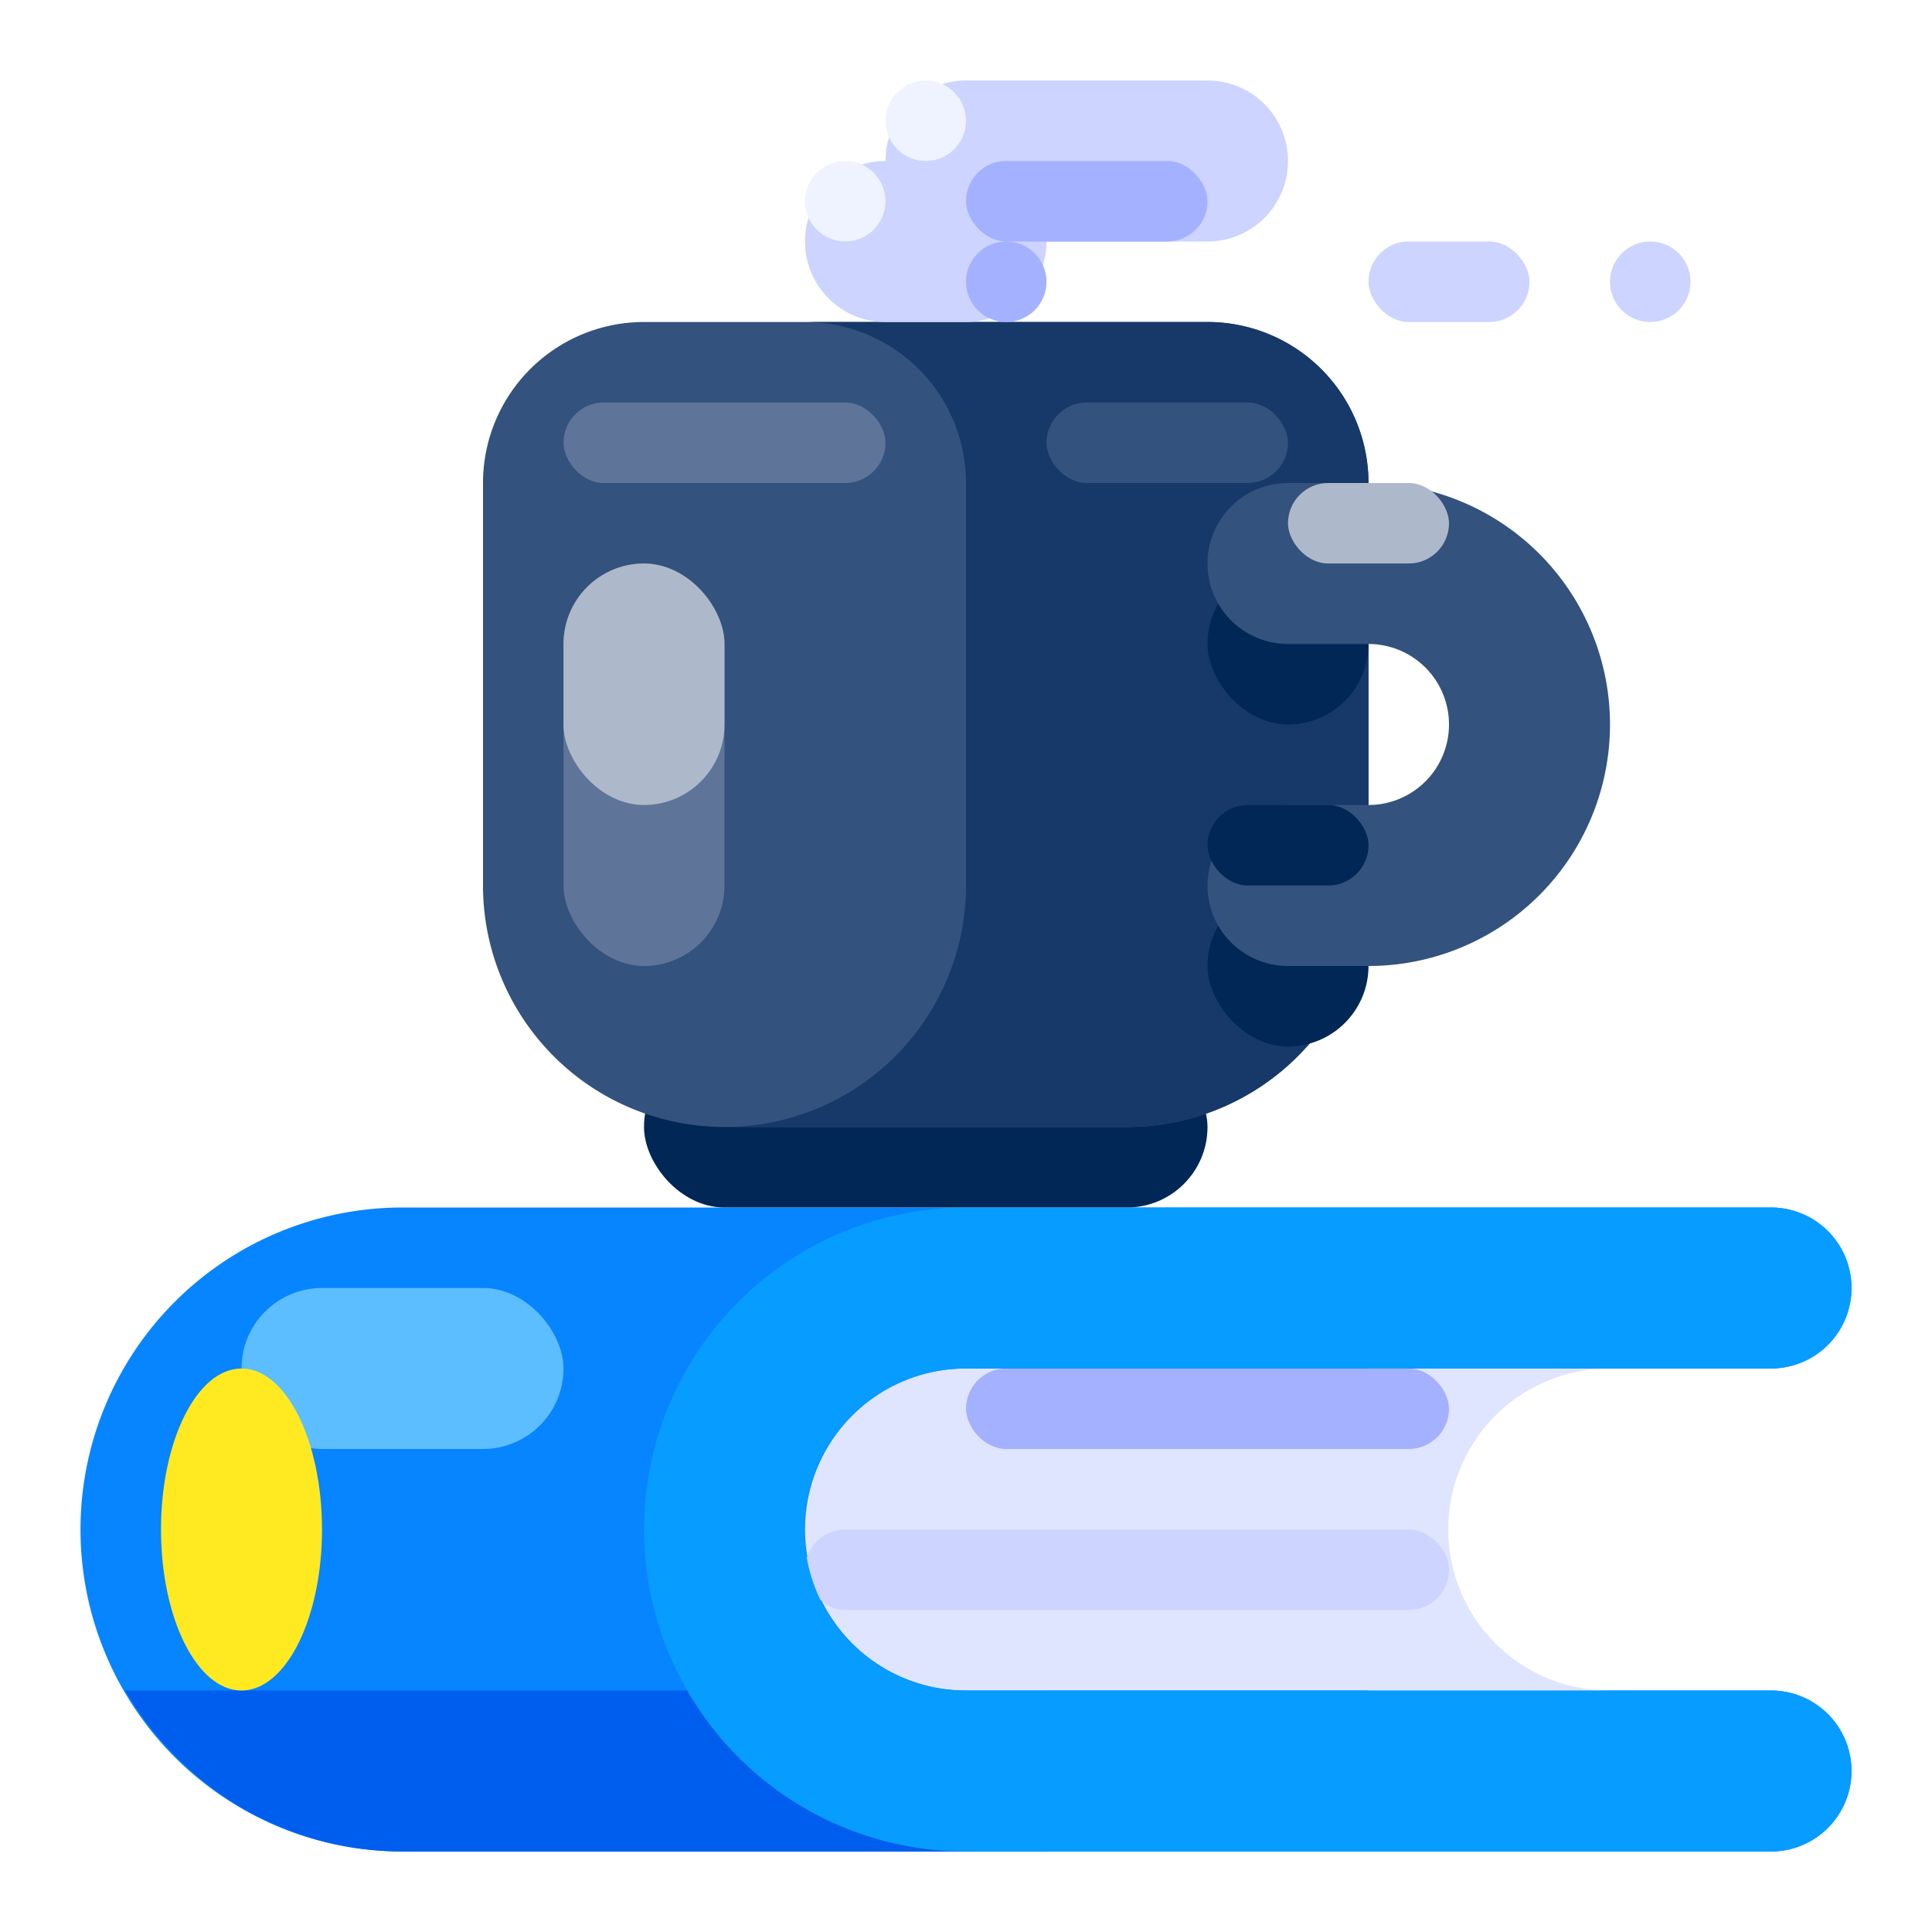 <svg xmlns="http://www.w3.org/2000/svg" viewBox="0 0 512 512"><title>Artboard 114</title><g id="Book_Coffee" data-name="Book &amp; Coffee"><path d="M106.667,320h362.667a21.333,21.333,0,0,1,21.333,21.333v0a21.333,21.333,0,0,1-21.333,21.333l-106.667,0V448l106.667 0a21.333,21.333,0,0,1,21.333,21.333v0a21.333,21.333,0,0,1-21.333,21.333H106.667a85.333,85.333,0,0,1-85.333-85.333v-0A85.333,85.333,0,0,1,106.667,320Z" style="fill:#0784ff"/><path d="M33.169,448c14.781,25.398,41.992,42.667,73.497,42.667H277.333V448Z" style="fill:#005eee"/><path d="M426.667,362.667a42.667,42.667,0,1,0,0,85.333H256a42.667,42.667,0,0,1-42.667-42.667v-0A42.667,42.667,0,0,1,256,362.667Z" style="fill:#dfe5ff"/><rect x="170.667" y="277.333" width="149.333" height="42.667" rx="21.333" ry="21.333" style="fill:#002755"/><path d="M170.667,85.333H320A42.667,42.667,0,0,1,362.667,128V234.667a64,64,0,0,1-64,64H192a64,64,0,0,1-64-64V128A42.667,42.667,0,0,1,170.667,85.333Z" style="fill:#33527d"/><path d="M192,298.667a64,64,0,0,0,64-64V128a42.667,42.667,0,0,0-42.667-42.667H320A42.667,42.667,0,0,1,362.667,128V234.667a64,64,0,0,1-64,64Z" style="fill:#163969"/><rect x="320" y="149.333" width="42.667" height="42.667" rx="21.333" ry="21.333" style="fill:#002755"/><rect x="320" y="234.667" width="42.667" height="42.667" rx="21.333" ry="21.333" style="fill:#002755"/><path d="M362.667,256H341.333a21.333,21.333,0,0,1,0-42.667h21.333a21.333,21.333,0,1,0,0-42.667H341.333a21.333,21.333,0,0,1,0-42.667h21.333a64,64,0,1,1,0,128Z" style="fill:#33527d"/><path d="M320,21.333H256a21.333,21.333,0,0,0-21.333,21.333,21.333,21.333,0,1,0,0,42.667H256A21.334,21.334,0,0,0,277.333,64H320a21.333,21.333,0,0,0,0-42.667Z" style="fill:#ccd4ff"/><rect x="362.667" y="64" width="42.667" height="21.333" rx="10.667" ry="10.667" style="fill:#ccd4ff"/><circle cx="437.333" cy="74.667" r="10.667" style="fill:#ccd4ff"/><rect x="256" y="362.667" width="128" height="21.333" rx="10.667" ry="10.667" style="fill:#a4b1ff"/><rect x="64" y="341.333" width="85.333" height="42.667" rx="21.333" ry="21.333" style="fill:#5cbeff"/><rect x="213.333" y="405.333" width="170.667" height="21.333" rx="10.667" ry="10.667" style="fill:#ccd4ff"/><path d="M469.333,320H256a85.333,85.333,0,0,0,0,170.667H469.333a21.333,21.333,0,1,0,0-42.667H256a42.667,42.667,0,1,1,0-85.333H469.333a21.333,21.333,0,1,0,0-42.667Z" style="fill:#079cff"/><ellipse cx="64" cy="405.333" rx="21.333" ry="42.667" style="fill:#ffea21"/><rect x="341.333" y="128" width="42.667" height="21.333" rx="10.667" ry="10.667" style="fill:#adb9ca"/><rect x="320" y="213.333" width="42.667" height="21.333" rx="10.667" ry="10.667" style="fill:#002755"/><rect x="149.333" y="106.667" width="85.333" height="21.333" rx="10.667" ry="10.667" style="fill:#5e7599"/><rect x="277.333" y="106.667" width="64" height="21.333" rx="10.667" ry="10.667" style="fill:#33527d"/><rect x="149.333" y="149.333" width="42.667" height="106.667" rx="21.333" ry="21.333" style="fill:#5e7599"/><rect x="149.333" y="149.333" width="42.667" height="64" rx="21.333" ry="21.333" style="fill:#adb9ca"/><rect x="256" y="42.667" width="64" height="21.333" rx="10.667" ry="10.667" style="fill:#a4b1ff"/><circle cx="266.667" cy="74.667" r="10.667" style="fill:#a4b1ff"/><circle cx="245.333" cy="32" r="10.667" style="fill:#eff2ff"/><circle cx="224" cy="53.333" r="10.667" style="fill:#eff2ff"/></g></svg>